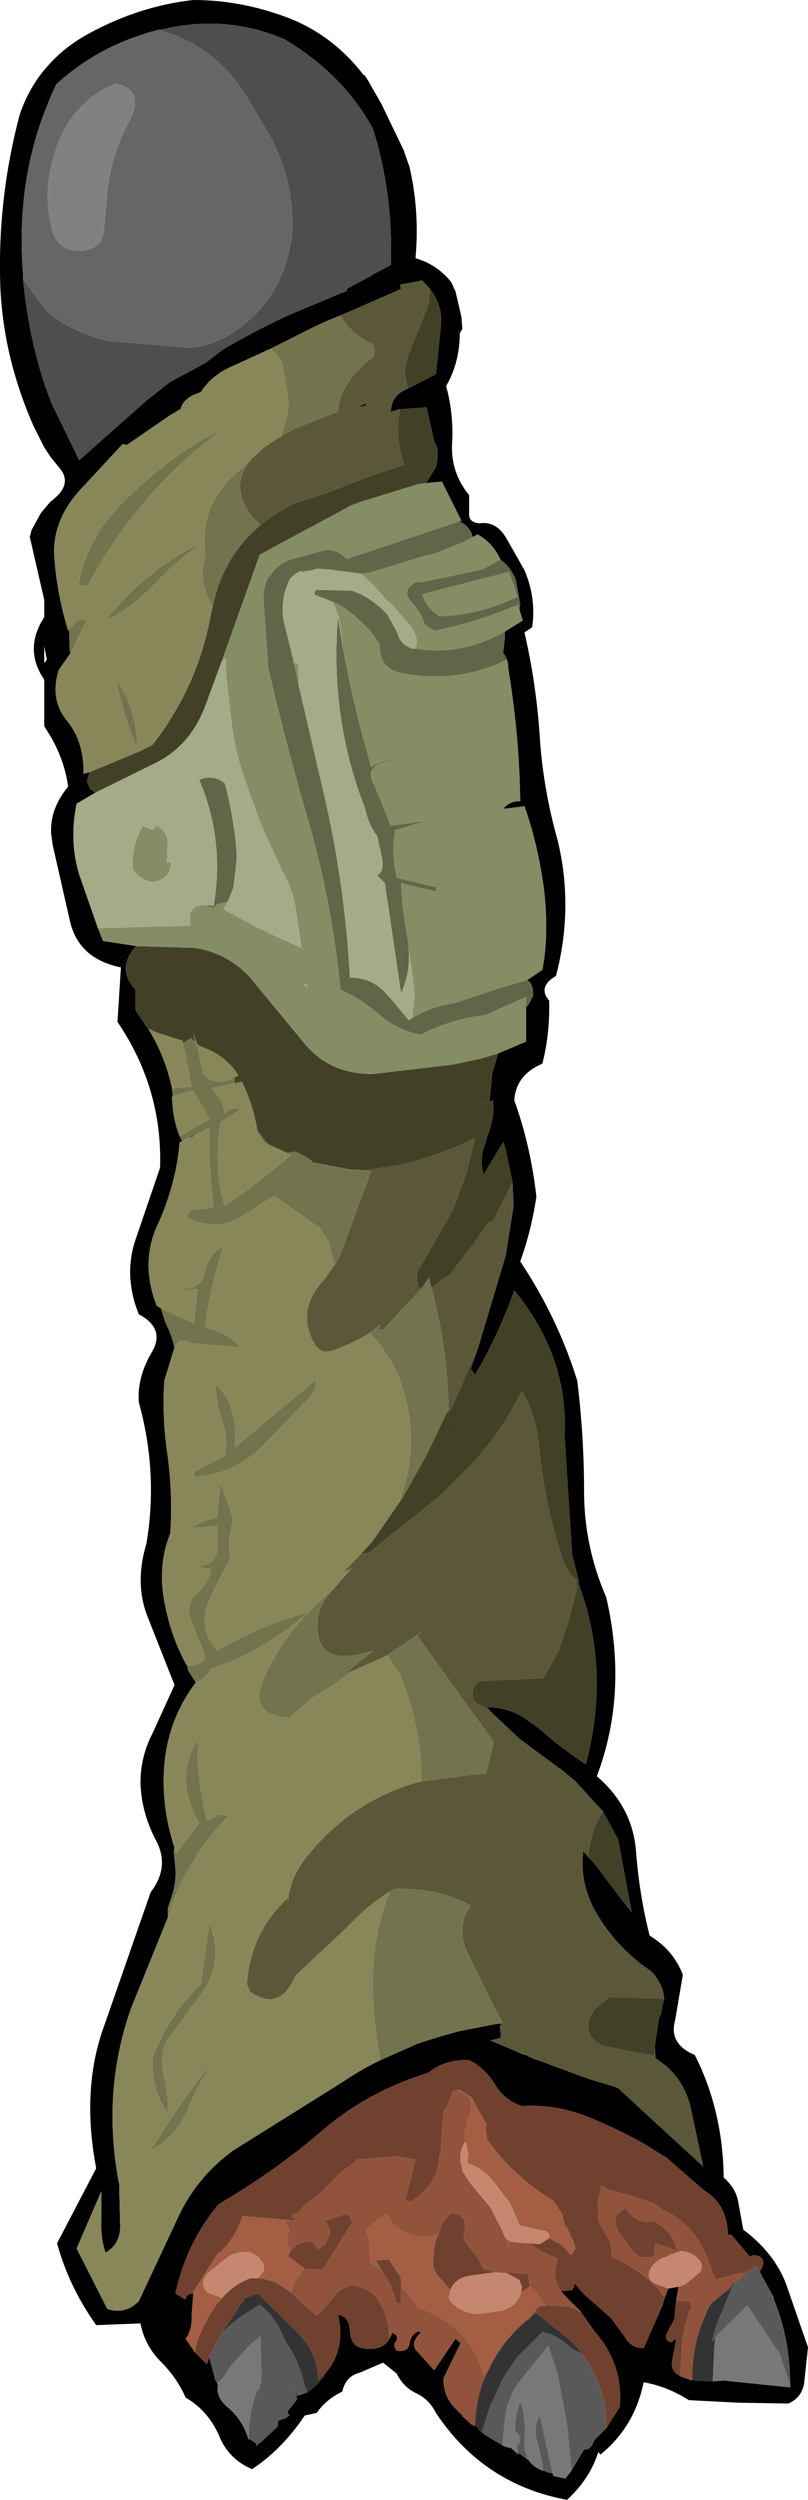 <?xml version="1.0" encoding="UTF-8" standalone="no"?>
<svg xmlns:xlink="http://www.w3.org/1999/xlink" height="146.65px" width="47.45px" xmlns="http://www.w3.org/2000/svg">
  <g transform="matrix(1.0, 0.0, 0.0, 1.0, 11.55, 12.6)">
    <path d="M-8.55 -8.95 Q-7.6 -9.95 -6.3 -10.65 -3.35 -12.25 -0.2 -12.6 2.55 -12.6 5.25 -11.6 7.95 -10.6 9.8 -8.2 L9.85 -8.2 10.05 -7.9 10.85 -6.5 12.15 -3.8 12.5 -2.8 Q13.1 -0.2 12.85 2.55 14.1 2.9 14.95 3.95 L15.2 4.5 15.55 6.0 15.6 6.7 15.45 6.95 Q15.45 8.65 14.65 10.05 15.1 11.7 15.0 13.4 14.9 15.1 16.0 16.45 L16.0 17.5 Q15.95 18.05 16.6 18.1 17.6 17.95 18.2 19.0 L19.25 20.85 Q19.95 22.5 19.7 24.2 L19.25 24.5 Q19.95 27.55 20.15 30.65 20.35 33.7 21.2 36.7 22.15 40.65 21.1 44.65 20.0 45.3 20.7 46.1 20.75 48.05 20.3 49.8 18.75 50.45 18.65 51.95 19.6 54.55 19.95 57.6 19.65 59.6 19.0 61.4 21.2 64.7 22.35 68.4 22.75 71.65 22.75 74.9 22.75 78.1 24.05 81.1 25.35 86.7 23.5 91.6 25.6 93.4 25.8 96.0 26.0 98.6 26.6 100.95 28.0 101.8 28.55 103.25 L28.1 105.9 Q27.7 107.3 29.25 107.95 30.9 111.2 30.95 115.15 31.65 115.75 31.8 116.55 L32.1 118.2 Q33.9 119.55 34.6 121.35 L35.9 125.1 35.7 126.95 Q35.65 128.0 34.75 128.4 L31.8 128.35 28.9 128.2 Q27.65 127.4 26.25 127.15 25.7 129.8 23.7 131.4 L23.6 131.25 23.55 131.35 Q23.05 132.85 21.75 134.05 16.85 133.15 14.05 128.95 13.65 128.15 12.9 127.8 12.15 127.45 11.75 126.65 L10.95 126.0 9.55 126.6 Q8.75 126.8 8.55 127.7 7.6 128.15 7.05 128.95 L6.35 129.1 Q5.0 131.1 3.25 132.25 1.85 131.65 1.3 130.25 0.65 128.8 -0.65 128.05 -1.15 126.9 -2.1 125.95 -3.05 125.0 -3.3 123.7 L-5.9 123.8 Q-7.5 121.55 -8.2 119.0 L-5.9 114.6 Q-6.8 109.9 -5.4 106.15 L-2.7 98.4 Q-1.55 96.9 -2.4 95.35 -3.25 93.7 -3.3 92.0 -3.3 90.45 -2.6 89.1 L-1.3 86.25 -2.9 82.2 Q-3.65 80.25 -2.95 77.95 -2.25 73.8 -3.4 69.65 -3.5 68.2 -2.65 66.75 -1.8 65.35 -3.4 64.5 -4.3 62.25 -3.6 60.15 L-2.15 55.9 Q-2.0 51.25 -4.65 47.35 L-4.45 44.15 Q-6.95 43.65 -7.45 41.4 L-8.45 37.0 -8.55 36.3 -8.55 35.95 Q-8.5 34.7 -7.55 33.55 -7.75 32.05 -8.55 30.65 L-8.95 30.0 -8.95 27.3 -9.0 27.2 Q-10.15 25.45 -8.95 23.6 L-8.95 22.6 -9.8 18.9 -9.7 18.5 -9.15 17.5 -8.65 16.9 -8.55 16.8 Q-7.2 15.8 -8.1 14.8 L-8.55 14.25 -8.95 13.65 -9.6 12.35 Q-11.55 7.9 -11.55 3.3 -11.6 -1.3 -10.4 -5.85 -9.9 -7.35 -8.95 -8.5 L-8.55 -8.95 M-10.2 3.75 Q-9.9 6.95 -8.95 9.9 L-8.55 11.0 -6.9 14.4 -2.95 10.9 -2.45 10.5 -1.55 9.8 -0.15 9.05 0.5 8.7 1.55 7.9 Q3.5 6.75 5.6 5.8 L8.0 4.8 8.85 4.45 8.8 4.35 10.3 3.55 10.35 3.5 11.4 2.95 Q11.55 -1.25 10.35 -5.05 8.6 -8.25 5.15 -10.3 1.75 -11.75 -1.9 -10.9 L-2.25 -10.85 Q-5.75 -9.95 -8.25 -7.65 L-8.55 -7.0 -8.95 -6.0 Q-10.6 -1.65 -10.2 3.45 L-10.2 3.75 M13.7 4.35 L13.25 3.85 11.95 4.1 11.95 4.15 12.0 4.35 9.5 5.45 8.45 5.9 Q7.3 6.35 6.15 6.95 L5.95 7.05 4.35 7.85 1.95 8.95 Q0.85 9.45 0.25 10.4 L-0.15 10.55 Q-0.8 10.85 -0.95 11.4 L-1.55 11.75 -4.1 13.5 -4.35 13.45 -6.95 16.25 Q-8.55 18.1 -8.35 20.2 -8.2 22.25 -7.55 24.4 L-7.5 24.3 -7.45 25.65 -7.4 25.7 -8.1 26.7 Q-8.65 28.45 -7.6 29.7 -6.6 30.95 -6.65 32.8 L-6.3 32.7 -6.45 33.25 -6.25 33.7 -5.95 33.9 -7.05 34.55 Q-7.5 36.7 -6.9 38.7 L-5.8 41.85 -5.5 42.6 -3.55 42.9 Q-4.75 44.2 -3.6 45.45 L-3.6 46.65 -3.2 47.25 -2.9 47.7 -2.85 47.75 Q-1.85 49.35 -1.45 51.25 L-1.45 51.35 -1.4 51.7 -1.45 51.75 Q-1.4 53.1 -1.0 54.05 L-0.85 54.35 -1.0 54.4 Q-1.2 56.8 -2.25 59.15 -3.35 61.4 -2.35 64.0 L-2.1 64.15 -1.85 64.95 Q-1.5 65.65 -1.3 66.45 L-1.4 66.75 -1.9 68.4 Q-2.05 70.55 -1.7 72.85 -1.4 75.15 -1.55 77.35 -2.3 79.2 -1.9 81.35 -1.5 83.5 -0.55 85.15 L-0.5 85.4 -0.05 86.1 Q-1.65 88.2 -1.9 90.9 -2.1 93.4 -1.3 95.8 L-1.35 96.0 -1.25 97.0 Q-1.2 97.85 -1.45 98.6 L-1.7 99.35 -1.7 99.9 -3.85 105.2 Q-5.6 110.15 -4.55 115.55 L-4.5 117.75 Q-4.4 119.0 -5.35 119.55 -5.65 118.7 -5.6 117.6 L-5.6 115.95 -7.05 119.3 -5.25 122.85 Q-4.2 123.2 -3.4 122.4 L-1.15 117.6 Q-0.05 115.15 2.15 113.55 L8.55 109.55 Q9.65 108.8 10.8 108.25 L12.95 107.3 13.55 107.1 14.7 106.75 15.45 106.55 17.5 106.15 17.95 106.1 17.8 106.25 17.85 106.65 17.85 106.85 17.85 106.95 17.25 107.1 18.9 107.8 19.0 107.85 19.1 107.9 19.3 107.95 19.85 108.2 20.3 108.35 23.0 109.35 24.5 109.8 24.75 109.9 29.75 114.5 29.0 111.0 Q28.55 109.15 26.95 108.15 L26.9 107.45 27.15 105.8 27.3 105.45 27.3 105.35 27.45 104.65 Q27.4 103.8 26.7 103.05 24.9 101.85 23.7 100.0 22.45 98.1 22.7 96.0 L23.3 96.65 25.2 99.15 25.55 99.6 24.75 95.3 23.85 93.65 22.2 91.85 21.95 91.65 21.4 91.2 21.35 91.15 21.25 91.1 18.95 89.4 17.15 87.7 17.2 87.7 17.05 87.55 Q18.2 87.55 19.2 88.15 L20.1 88.8 Q21.4 89.95 22.85 90.9 24.25 85.6 22.6 80.8 L22.4 80.2 22.45 80.2 22.05 78.6 21.6 71.6 Q21.85 67.0 18.65 63.1 17.75 65.65 16.35 68.05 L16.1 67.7 16.55 66.4 18.15 61.05 18.6 58.2 18.6 58.0 18.6 57.8 18.55 56.8 18.55 56.75 18.15 54.85 18.1 54.75 18.1 54.65 18.0 54.4 16.85 56.3 Q16.65 55.6 16.8 54.95 L17.05 54.15 17.05 54.1 17.2 53.7 Q17.5 52.8 17.4 51.95 L16.7 52.2 17.2 52.0 17.35 50.4 17.7 49.2 19.35 48.5 19.35 46.45 19.45 46.4 19.75 45.85 Q19.8 45.1 19.4 44.9 L20.3 44.3 Q20.7 42.25 20.4 39.6 20.05 36.95 19.25 34.7 L18.0 34.85 Q18.35 34.4 19.0 34.4 18.95 30.4 18.25 26.35 L18.3 26.6 Q18.35 26.2 18.0 25.7 L18.1 24.8 18.1 24.45 19.15 23.8 18.95 23.15 19.0 22.85 18.75 21.45 Q18.45 20.65 17.85 20.25 17.4 19.25 16.5 18.75 L15.65 19.2 16.2 18.9 16.15 18.7 Q15.9 18.15 15.4 18.0 L15.1 18.1 15.55 17.95 14.4 15.65 13.35 15.75 13.5 15.7 14.05 14.8 Q14.3 13.8 13.95 13.3 L13.5 11.3 11.95 11.4 11.4 11.55 Q11.45 10.55 12.4 10.2 L14.05 9.35 14.35 6.45 Q14.45 5.35 13.7 4.35 M9.4 11.3 L10.0 11.05 9.9 11.2 9.4 11.3 9.25 11.35 9.4 11.3 M9.85 24.05 L9.9 24.05 9.9 24.1 9.85 24.05 M-8.95 25.3 L-8.95 26.3 -8.8 26.1 -8.95 25.3 M-0.2 54.0 L-0.2 54.05 -0.55 54.2 -0.2 54.0 M16.65 56.8 L16.45 57.1 16.4 57.1 16.65 56.8 M15.1 71.45 L15.05 71.4 15.15 71.25 15.1 71.45 M33.05 120.65 L33.1 120.6 33.2 120.45 Q33.45 119.8 32.8 119.7 L32.65 119.7 32.5 119.8 31.4 118.5 31.2 118.5 Q31.15 116.7 29.8 115.9 L27.5 113.9 27.45 113.9 26.25 113.15 Q24.9 112.4 23.5 111.8 21.3 110.8 19.1 110.95 18.05 110.6 17.5 109.65 16.9 108.7 16.0 108.25 14.55 108.2 13.6 109.0 10.0 110.1 7.3 112.45 4.55 114.8 1.3 116.7 -0.6 118.95 -1.25 121.95 L-0.65 122.3 Q-0.6 121.95 -0.25 121.95 L-0.2 121.95 -0.3 123.25 Q-0.25 124.05 -0.65 124.6 L-0.1 125.4 0.6 126.1 0.75 125.65 0.75 125.75 1.05 126.85 1.05 126.95 1.2 127.2 1.25 127.3 Q1.1 128.0 1.8 128.6 2.75 129.4 3.05 130.55 L3.05 130.45 3.5 130.75 3.5 130.35 3.5 130.9 3.7 130.7 3.8 130.65 3.9 130.55 4.75 129.75 4.8 129.4 5.25 129.25 5.3 129.2 5.45 129.1 5.35 128.95 5.35 128.85 5.9 128.15 5.75 127.45 5.9 127.95 6.5 127.75 7.0 127.35 7.45 126.85 7.45 126.75 Q8.8 125.3 8.3 123.2 8.95 123.25 9.0 124.15 9.05 125.0 9.7 125.15 10.85 125.35 11.3 124.65 L11.5 124.25 Q11.9 124.45 11.7 124.75 11.5 125.0 11.75 125.3 12.4 125.4 12.5 124.9 12.55 124.35 13.05 124.15 L13.15 124.25 Q12.45 124.9 13.0 125.4 L13.95 126.45 15.2 124.6 15.5 124.85 14.5 126.9 Q14.45 127.85 15.1 128.6 L15.5 129.0 15.6 129.1 15.6 129.15 16.0 129.5 16.1 129.6 16.35 129.75 16.35 129.65 16.55 129.9 16.65 130.0 16.95 130.25 17.95 130.85 18.15 130.95 18.45 131.0 18.9 131.4 18.85 131.2 18.9 131.3 19.45 131.7 19.25 131.1 Q19.4 132.0 20.35 132.35 L20.3 131.95 20.35 132.3 20.4 132.35 20.65 132.45 20.9 132.5 20.95 132.65 21.65 132.8 22.0 132.35 22.75 131.1 Q23.15 131.15 23.35 130.55 L24.05 129.85 24.85 128.6 Q25.05 126.05 23.35 124.15 L22.65 123.15 22.5 122.95 22.45 122.9 22.4 122.85 22.35 122.8 21.7 122.15 21.4 121.8 22.05 121.75 22.15 121.55 22.2 121.35 22.7 121.95 24.3 123.35 25.15 124.5 Q25.5 125.15 26.25 125.15 L27.35 122.65 27.5 122.15 27.7 121.65 28.3 121.55 28.15 122.4 28.05 123.45 27.6 124.3 Q27.45 124.75 27.9 124.8 L28.0 124.7 28.05 124.65 28.15 124.65 27.95 125.75 Q27.75 126.45 28.4 126.8 L29.1 127.05 29.1 127.0 29.25 127.05 30.3 127.1 30.95 127.05 34.85 127.45 34.85 127.3 Q34.85 124.6 33.9 122.3 L33.85 122.1 33.05 120.65 M24.05 129.85 L24.05 129.9 24.05 129.85 M4.95 125.6 L4.95 125.7 4.9 125.6 4.95 125.6" fill="#000000" fill-rule="evenodd" stroke="none"/>
    <path d="M-2.25 -10.85 L-1.9 -10.9 Q1.75 -11.75 5.15 -10.3 8.6 -8.25 10.35 -5.05 11.55 -1.25 11.4 2.95 L10.35 3.5 10.3 3.55 8.8 4.35 8.85 4.45 8.0 4.8 5.6 5.8 Q3.5 6.75 1.55 7.9 L0.5 8.7 -0.15 9.05 -1.55 9.8 -2.45 10.5 -2.95 10.9 -6.9 14.4 -8.55 11.0 -8.95 9.9 Q-9.9 6.95 -10.2 3.75 L-8.95 5.5 -8.75 5.7 -8.55 5.9 -7.95 6.3 Q-6.65 7.05 -5.2 7.4 L-0.4 7.8 Q0.85 7.7 2.0 7.0 4.75 5.25 5.45 2.05 L5.6 1.25 Q5.8 -2.05 4.15 -4.9 L2.95 -6.9 Q1.1 -9.95 -2.25 -10.85" fill="#4d4f4d" fill-rule="evenodd" stroke="none"/>
    <path d="M-10.2 3.75 L-10.2 3.45 Q-10.6 -1.65 -8.95 -6.0 L-8.55 -7.0 -8.25 -7.65 Q-5.75 -9.95 -2.25 -10.85 1.1 -9.95 2.95 -6.9 L4.15 -4.9 Q5.8 -2.05 5.6 1.25 L5.45 2.05 Q4.75 5.25 2.0 7.0 0.85 7.7 -0.4 7.8 L-5.2 7.4 Q-6.65 7.05 -7.95 6.3 L-8.55 5.9 -8.75 5.7 -8.95 5.5 -10.2 3.75 M-4.75 -7.7 Q-7.4 -6.6 -8.3 -3.75 L-8.55 -2.85 Q-8.95 -1.15 -8.55 0.65 -8.2 2.4 -6.4 2.05 -5.55 1.85 -5.45 0.95 L-5.25 -1.25 Q-5.05 -3.5 -3.95 -5.5 -3.0 -7.3 -4.75 -7.7" fill="#666666" fill-rule="evenodd" stroke="none"/>
    <path d="M-4.75 -7.7 Q-3.0 -7.3 -3.95 -5.5 -5.05 -3.5 -5.25 -1.25 L-5.45 0.95 Q-5.55 1.85 -6.4 2.05 -8.2 2.4 -8.55 0.65 -8.95 -1.15 -8.55 -2.85 L-8.3 -3.75 Q-7.4 -6.6 -4.75 -7.7" fill="#818181" fill-rule="evenodd" stroke="none"/>
    <path d="M8.45 5.9 L9.5 5.45 12.0 4.35 11.95 4.15 11.95 4.1 13.25 3.85 13.7 4.35 13.6 5.3 12.4 8.3 12.2 9.2 12.4 10.2 Q11.45 10.55 11.4 11.55 L11.95 11.4 Q11.6 13.05 12.2 14.65 L9.85 15.45 7.7 16.3 5.7 16.95 Q4.6 17.5 3.75 18.2 L3.25 17.7 Q1.85 15.85 3.25 14.3 L3.95 13.65 4.95 13.0 5.75 12.55 8.3 11.55 Q8.35 10.75 8.8 10.0 9.4 9.05 10.35 8.35 L10.45 8.15 10.45 7.95 10.35 7.6 Q9.0 6.95 8.45 5.9 M18.55 56.8 L18.6 57.8 18.6 58.0 18.6 58.2 18.15 61.05 16.55 66.4 14.95 70.05 14.75 70.25 14.8 70.1 Q14.75 67.45 14.25 64.9 L13.8 62.95 14.35 62.5 14.85 62.2 16.35 60.25 16.95 59.35 17.2 59.1 17.3 59.05 17.4 59.0 18.55 56.8 M17.15 87.7 L18.95 89.4 21.25 91.1 21.35 91.15 21.4 91.2 21.95 91.65 22.2 91.85 23.85 93.65 Q23.1 94.9 23.0 96.3 L23.3 96.65 22.7 96.0 Q22.45 98.1 23.7 100.0 24.9 101.85 26.7 103.05 27.4 103.8 27.45 104.65 L24.25 104.55 23.4 105.25 Q22.4 106.6 23.8 107.4 L25.75 107.8 26.9 108.0 26.9 107.45 26.95 108.15 Q28.55 109.15 29.0 111.0 L29.75 114.5 24.75 109.9 24.5 109.8 23.0 109.35 20.3 108.35 19.85 108.2 19.3 107.95 19.1 107.9 19.0 107.85 18.9 107.8 17.25 107.1 17.85 106.95 17.85 106.85 17.85 106.65 17.8 106.25 17.95 106.1 18.0 106.1 17.85 105.85 17.75 105.65 17.7 105.55 17.65 105.5 17.5 105.2 15.9 101.95 Q15.4 100.9 15.75 99.8 L16.1 99.2 Q14.25 98.15 11.6 98.2 L11.35 98.35 Q10.0 99.2 8.9 100.4 L5.8 103.3 Q4.9 105.45 3.15 104.25 L2.95 103.8 Q3.15 100.75 5.4 98.7 5.3 99.15 5.35 99.7 5.2 97.8 6.6 96.15 9.3 92.9 13.2 91.9 L16.3 91.5 17.0 91.45 17.15 90.85 17.45 89.6 12.95 83.35 13.25 83.1 11.2 84.5 9.2 85.4 8.75 85.55 10.35 84.25 9.55 84.45 Q6.95 85.0 7.1 82.55 7.15 81.65 7.75 80.95 L8.1 80.55 9.1 79.4 8.6 79.65 9.65 78.55 9.7 78.55 10.1 78.5 14.3 75.15 16.1 73.35 Q17.9 71.4 19.1 69.0 19.7 70.05 19.95 71.2 L20.1 72.15 Q20.4 75.55 21.45 78.75 21.75 79.65 22.3 80.1 L22.3 80.7 21.85 82.45 21.25 84.25 20.35 85.85 17.95 85.95 16.8 86.0 Q16.25 86.1 16.2 86.7 16.15 87.1 16.5 87.35 L17.15 87.7 M9.4 11.3 L9.9 11.2 10.0 11.05 9.4 11.3 9.25 11.35 9.4 11.3 M3.55 53.65 L4.2 54.5 4.25 54.55 4.0 54.4 3.55 53.75 3.55 53.65 M9.0 56.0 L9.85 56.05 11.9 55.75 Q14.0 55.25 15.95 54.35 L16.35 54.15 16.0 55.55 15.9 56.05 15.15 58.1 14.95 58.55 13.25 61.5 Q12.65 62.4 13.15 63.05 L10.95 65.4 10.65 65.4 10.8 65.1 10.15 65.6 Q9.2 66.2 8.05 66.6 7.3 66.9 6.9 66.2 5.8 64.2 7.55 62.4 L8.35 61.2 8.55 60.7 10.25 56.1 9.0 56.0" fill="#5a5838" fill-rule="evenodd" stroke="none"/>
    <path d="M13.7 4.35 Q14.45 5.35 14.35 6.45 L14.05 9.35 12.4 10.2 12.2 9.2 12.4 8.3 13.6 5.3 13.7 4.35 M11.95 11.4 L13.5 11.3 13.95 13.3 Q14.3 13.8 14.05 14.8 L13.5 15.7 13.35 15.75 13.0 15.8 9.6 16.85 9.45 16.9 8.95 17.1 8.8 17.2 4.6 19.45 3.7 19.95 1.45 26.25 0.6 28.55 Q-0.3 31.2 -2.6 32.25 L-5.95 33.9 -6.25 33.7 -6.45 33.25 -6.3 32.7 -3.4 31.5 -2.6 31.1 Q0.1 27.65 0.85 23.35 L0.95 22.95 Q1.55 20.05 3.75 18.2 4.6 17.5 5.7 16.95 L7.7 16.3 9.85 15.45 12.2 14.65 Q11.6 13.05 11.95 11.4 M17.7 49.2 L17.35 50.4 17.2 52.0 16.7 52.2 17.4 51.95 Q17.5 52.8 17.2 53.7 L17.05 54.1 17.05 54.15 16.8 54.95 Q16.65 55.6 16.85 56.3 L18.0 54.4 18.1 54.65 18.1 54.75 18.15 54.85 18.55 56.75 18.55 56.8 17.4 59.0 17.3 59.05 17.2 59.1 16.95 59.35 16.35 60.25 14.85 62.2 14.35 62.5 13.8 62.95 13.7 62.65 13.65 62.35 13.15 63.05 Q12.65 62.4 13.25 61.5 L14.95 58.55 15.15 58.1 15.9 56.05 16.0 55.55 16.35 54.15 15.95 54.35 Q14.0 55.25 11.9 55.75 L9.85 56.05 9.0 56.0 6.85 55.6 Q6.35 55.15 5.7 54.95 L5.35 55.05 4.25 54.55 4.2 54.5 3.55 53.65 Q3.3 52.15 2.65 50.85 L2.25 50.95 2.2 50.6 2.45 50.5 Q1.75 49.35 0.4 48.85 L0.15 48.75 0.0 48.6 -0.2 48.0 -0.05 48.65 -0.05 48.55 -0.35 48.3 -0.8 48.6 -0.85 48.4 -0.85 48.45 -2.4 47.95 -2.85 47.75 -2.9 47.7 -3.2 47.25 -3.6 46.65 -3.6 45.45 Q-4.75 44.2 -3.55 42.9 L-0.3 43.0 -0.15 43.0 Q2.15 43.35 3.55 45.25 L6.45 48.75 Q7.85 50.35 10.15 50.4 L10.25 50.4 10.4 50.4 15.05 49.85 16.7 49.5 17.7 49.2 M16.55 66.4 L16.1 67.7 16.35 68.05 Q17.75 65.65 18.65 63.1 21.85 67.0 21.6 71.6 L22.05 78.6 22.45 80.2 22.4 80.2 22.6 80.8 Q24.25 85.6 22.85 90.9 21.4 89.95 20.1 88.8 L19.2 88.15 Q18.2 87.55 17.05 87.55 L17.2 87.7 17.15 87.7 16.5 87.35 Q16.15 87.1 16.2 86.7 16.25 86.1 16.8 86.0 L17.95 85.95 20.35 85.85 21.25 84.25 21.85 82.45 22.3 80.7 22.3 80.1 Q21.75 79.65 21.45 78.75 20.4 75.55 20.1 72.15 L19.95 71.2 Q19.7 70.05 19.1 69.0 17.9 71.4 16.1 73.35 L14.3 75.15 10.1 78.5 9.7 78.55 9.65 78.55 10.3 77.85 12.1 75.25 13.45 72.85 13.55 72.65 14.7 70.25 14.75 70.25 14.95 70.05 16.55 66.4 M23.85 93.65 L24.75 95.3 25.55 99.6 25.2 99.15 23.3 96.65 23.0 96.3 Q23.1 94.9 23.85 93.65 M27.45 104.65 L27.3 105.35 27.3 105.45 27.15 105.8 26.9 107.45 26.9 108.0 25.75 107.8 23.8 107.4 Q22.4 106.6 23.4 105.25 L24.25 104.55 27.45 104.65 M16.65 56.8 L16.4 57.1 16.45 57.1 16.65 56.8 M15.1 71.45 L15.15 71.25 15.05 71.4 15.1 71.45" fill="#424128" fill-rule="evenodd" stroke="none"/>
    <path d="M13.35 15.75 L14.4 15.65 15.55 17.95 15.1 18.1 8.8 20.2 Q8.1 19.45 7.25 19.75 L5.6 20.2 Q5.0 20.4 4.65 20.75 L4.2 21.3 Q3.85 21.95 3.95 22.85 L4.2 26.5 4.2 26.55 Q5.3 31.3 6.65 35.85 L6.9 36.8 Q8.0 40.9 8.45 45.45 L9.05 45.75 Q9.9 46.2 10.75 46.95 11.85 47.85 13.15 48.1 15.0 47.15 16.95 46.95 L19.3 45.9 19.35 46.0 19.35 46.45 19.35 48.5 17.7 49.2 16.7 49.5 15.05 49.85 10.4 50.4 10.25 50.4 10.2 50.3 10.15 50.4 Q7.85 50.35 6.45 48.75 L3.55 45.25 Q2.15 43.35 -0.15 43.0 L-0.3 43.0 -3.55 42.9 -5.5 42.6 -5.8 41.85 -0.5 41.7 -0.35 41.65 Q-0.6 40.5 0.45 40.5 L1.0 40.65 1.15 40.5 1.15 40.45 1.65 40.35 1.85 40.25 1.55 40.75 1.6 40.75 Q3.8 42.0 6.15 43.0 L6.15 42.95 5.8 40.6 Q5.6 39.5 5.05 38.55 L3.75 35.7 2.8 33.05 Q2.3 31.6 2.1 30.15 L1.75 27.2 1.7 26.0 1.45 26.25 3.7 19.95 4.6 19.45 8.8 17.2 8.95 17.1 9.45 16.9 9.6 16.85 13.0 15.8 13.35 15.75 M15.65 19.2 L16.5 18.75 Q17.4 19.25 17.85 20.25 L17.8 20.25 16.8 20.8 13.25 21.55 12.9 21.55 Q12.0 22.0 12.6 22.7 13.2 23.35 13.4 24.05 L13.95 24.4 Q16.45 23.9 18.8 22.9 L18.9 22.9 18.95 23.15 19.15 23.8 18.1 24.45 Q15.55 25.9 12.85 25.45 13.05 24.95 12.7 24.35 L12.55 24.1 11.45 22.85 11.15 22.6 10.3 21.65 9.65 21.05 10.15 21.0 13.4 20.0 13.6 19.95 13.7 19.95 13.8 19.9 13.9 19.9 15.65 19.2 M18.25 26.35 Q18.95 30.4 19.0 34.4 18.35 34.4 18.0 34.85 L19.25 34.7 Q20.05 36.95 20.4 39.6 20.7 42.25 20.3 44.3 L19.4 44.9 18.0 45.3 15.15 46.25 Q13.7 46.45 12.55 47.2 L12.65 47.1 12.8 45.8 12.65 44.35 12.45 43.15 12.4 42.55 Q12.05 40.75 12.0 39.2 L14.05 39.7 14.05 39.45 11.75 38.9 Q11.4 37.4 11.65 36.1 L13.45 35.55 11.4 35.85 10.45 33.5 Q9.65 32.2 11.65 32.0 10.95 31.95 10.25 32.4 9.25 29.0 8.6 25.5 L8.55 25.0 8.4 23.95 8.35 23.6 8.0 22.7 7.6 22.55 8.1 22.75 8.35 22.85 8.6 23.0 9.25 23.5 9.85 24.05 9.9 24.1 10.0 24.2 10.3 24.55 10.75 25.2 Q10.7 26.65 12.1 26.9 15.35 27.5 18.2 26.1 L18.25 26.35 M7.6 20.8 L7.1 20.75 6.2 21.0 6.25 21.05 6.1 20.9 7.6 20.8 M5.65 26.0 L5.7 26.3 5.95 26.3 6.0 27.65 5.65 26.0 M18.85 22.4 Q16.6 23.5 14.25 23.55 13.5 23.1 13.25 22.25 L18.35 20.95 18.85 22.4 M-1.7 36.85 L-1.75 38.0 -1.5 38.0 Q-1.55 39.0 -2.6 39.15 -3.35 39.0 -3.75 38.4 -3.85 37.0 -3.15 35.85 L-2.6 36.1 -2.35 35.85 Q-1.7 36.2 -1.7 36.85 M2.15 39.5 L2.25 38.85 2.35 37.75 2.15 39.5 M6.2 45.1 L6.45 45.3 6.5 45.3 Q6.5 45.1 6.2 45.1" fill="#858d65" fill-rule="evenodd" stroke="none"/>
    <path d="M17.95 106.1 L17.5 106.15 15.45 106.55 14.7 106.75 13.55 107.1 12.95 107.3 10.8 108.25 Q10.3 105.8 10.35 103.35 10.4 101.15 11.05 99.15 L11.35 98.35 11.6 98.2 Q14.25 98.15 16.1 99.2 L15.75 99.8 Q15.4 100.9 15.9 101.95 L17.5 105.2 17.65 105.5 17.7 105.55 17.75 105.65 17.85 105.85 18.0 106.1 17.95 106.1 M-1.7 99.9 L-1.7 99.35 -1.45 98.6 Q-1.2 97.85 -1.25 97.0 L-1.35 96.0 -1.3 95.8 -1.25 96.0 -1.2 96.1 0.15 94.35 Q-1.35 91.85 0.05 89.45 0.0 91.75 0.6 94.15 0.85 94.2 1.2 93.85 L1.9 93.9 Q0.7 95.1 -0.15 96.5 -1.0 97.8 -1.5 99.25 L-1.6 99.6 -1.7 99.95 -1.7 99.9 M-0.05 86.1 L-0.5 85.4 -0.55 85.15 Q0.8 85.0 0.4 84.25 L0.35 84.15 -0.3 82.55 Q-0.7 81.55 0.0 80.9 0.7 80.25 0.85 79.45 L0.15 79.35 0.4 79.2 Q1.15 79.1 1.2 78.3 L1.2 76.9 0.3 77.0 -0.4 77.05 Q0.45 76.55 1.2 76.45 L1.4 74.35 2.15 76.55 2.0 77.15 Q1.8 77.95 2.0 78.85 1.25 80.05 0.65 81.5 0.1 82.85 1.15 84.2 L1.2 84.25 Q3.8 82.7 6.6 81.95 4.2 84.05 1.3 85.15 L0.85 85.3 Q0.6 85.8 -0.05 86.1 M-1.3 66.45 Q-1.5 65.65 -1.85 64.95 L-2.1 64.15 -1.75 64.3 -0.6 64.85 -0.15 65.05 0.05 63.0 -0.75 63.1 -0.75 63.0 Q0.3 63.0 0.5 61.95 L0.6 61.65 Q0.85 60.85 1.55 60.55 L1.3 61.45 Q0.7 63.4 0.5 65.3 1.85 65.55 2.55 66.45 L-0.3 66.2 Q-1.05 65.8 -1.3 66.45 M-0.85 54.35 L-1.0 54.05 0.75 53.05 -0.2 51.35 -1.4 51.7 -1.45 51.35 -1.45 51.25 -0.3 51.15 -0.7 49.05 -0.8 48.65 -0.8 48.6 -0.35 48.3 -0.05 48.55 -0.05 48.65 0.0 48.7 0.05 48.9 0.4 50.45 Q1.1 51.1 2.05 50.7 L2.2 50.6 2.25 50.95 0.85 51.25 Q1.55 51.9 1.65 52.75 2.05 52.25 2.55 52.5 L1.4 53.25 Q1.05 55.5 1.45 57.45 L1.55 57.8 1.65 58.15 Q3.55 56.85 5.25 55.4 L5.55 55.15 5.35 55.05 5.7 54.95 Q6.35 55.15 6.85 55.6 L9.0 56.0 10.25 56.1 8.55 60.7 8.35 61.2 8.1 61.65 7.75 60.25 7.25 59.45 4.55 57.55 2.5 58.85 Q1.1 59.6 -0.55 58.85 L-0.55 58.8 -0.5 58.65 Q-0.35 58.25 0.1 58.35 L1.0 58.25 0.95 57.85 Q0.7 55.55 0.75 53.55 L-0.2 54.05 -0.2 54.0 -0.85 54.35 M-7.4 25.7 L-7.45 25.65 -7.5 24.3 -7.1 23.9 Q-6.95 23.75 -6.7 23.75 L-6.55 23.75 -6.45 23.75 -7.4 25.7 M4.35 7.85 L5.95 7.05 6.15 6.95 Q7.3 6.35 8.45 5.9 9.0 6.95 10.35 7.6 L10.45 7.95 10.45 8.15 10.35 8.35 Q9.4 9.05 8.8 10.0 8.35 10.75 8.3 11.55 L5.75 12.55 4.95 13.0 Q5.35 11.95 5.4 10.9 L5.05 8.8 4.95 8.5 4.35 7.85 M3.25 14.3 Q1.85 15.85 3.25 17.7 L3.75 18.2 Q1.55 20.05 0.95 22.95 0.4 22.15 0.35 21.15 0.35 20.6 0.5 20.1 L0.45 19.15 Q-1.1 20.2 -2.45 21.65 -3.85 23.1 -5.35 23.8 -3.0 20.8 0.45 19.15 0.4 17.15 1.95 15.5 L3.25 14.3 M-6.95 21.75 Q-6.45 19.0 -4.45 17.0 -2.45 14.95 0.05 13.35 L1.55 12.55 Q-3.45 16.25 -6.4 21.75 L-6.95 21.75 M0.0 48.6 L0.15 48.75 0.0 48.7 0.0 48.6 M13.15 63.05 L13.65 62.35 13.7 62.65 13.8 62.95 14.25 64.9 Q14.75 67.45 14.8 70.1 L14.75 70.25 14.7 70.25 13.55 72.65 13.45 72.85 12.1 75.25 11.9 75.5 11.95 75.35 Q13.0 72.5 12.3 69.55 11.75 67.2 10.15 65.6 L10.8 65.1 10.65 65.4 10.95 65.4 13.15 63.05 M-3.5 31.25 Q-4.3 29.4 -4.75 27.2 -3.5 29.0 -3.5 31.25 M8.1 80.55 L7.75 80.95 Q7.15 81.65 7.1 82.55 6.95 85.0 9.55 84.45 L10.35 84.25 8.75 85.55 9.2 85.4 7.65 86.5 Q6.65 87.0 5.9 87.8 L5.45 88.15 Q3.0 88.05 3.95 85.85 4.9 83.7 6.6 81.95 L7.3 81.25 8.1 80.55 M11.2 84.5 L13.25 83.1 12.95 83.35 17.45 89.6 17.15 90.85 17.0 91.45 16.3 91.5 13.2 91.9 13.2 91.25 Q13.05 88.3 11.9 85.55 L11.2 84.5 M6.85 69.15 L3.75 72.35 Q2.1 73.9 -0.15 74.05 L-0.15 73.75 1.65 72.8 Q1.85 71.75 1.5 70.75 1.15 69.7 1.1 68.65 2.05 69.35 2.25 71.1 L2.25 72.3 7.05 68.3 6.85 69.15 M-2.7 113.55 Q-1.05 110.85 1.0 108.25 0.1 109.65 -0.55 111.2 -1.25 112.8 -2.7 113.55 M-1.9 109.3 Q-1.65 110.35 -1.7 111.35 -2.65 110.1 -2.6 108.15 -1.7 105.65 0.25 103.8 L0.75 100.2 Q1.55 102.3 0.5 104.05 L-1.85 107.25 Q-2.15 108.2 -1.9 109.3" fill="#73734d" fill-rule="evenodd" stroke="none"/>
    <path d="M10.8 108.25 Q9.65 108.8 8.55 109.55 L2.15 113.55 Q-0.05 115.15 -1.15 117.6 L-3.4 122.4 Q-4.2 123.2 -5.25 122.85 L-7.05 119.3 -5.6 115.95 -5.6 117.6 Q-5.65 118.7 -5.35 119.55 -4.4 119.0 -4.5 117.75 L-4.55 115.55 Q-5.6 110.15 -3.85 105.2 L-1.7 99.9 -1.7 99.95 -1.6 99.6 -1.5 99.25 Q-1.0 97.8 -0.15 96.5 0.7 95.1 1.9 93.9 L1.2 93.85 Q0.85 94.2 0.6 94.15 0.0 91.75 0.05 89.45 -1.35 91.85 0.15 94.35 L-1.2 96.1 -1.25 96.0 -1.3 95.8 Q-2.1 93.4 -1.9 90.9 -1.65 88.2 -0.05 86.1 0.6 85.8 0.85 85.3 L1.3 85.15 Q4.2 84.05 6.6 81.95 3.8 82.7 1.2 84.25 L1.15 84.2 Q0.1 82.85 0.65 81.5 1.25 80.05 2.0 78.85 1.8 77.95 2.0 77.15 L2.15 76.55 1.4 74.35 1.2 76.45 Q0.45 76.55 -0.4 77.05 L0.3 77.0 1.2 76.9 1.2 78.3 Q1.15 79.1 0.4 79.2 L0.15 79.35 0.85 79.45 Q0.7 80.25 0.0 80.9 -0.7 81.55 -0.3 82.55 L0.35 84.15 0.4 84.25 Q0.8 85.0 -0.55 85.15 -1.5 83.5 -1.9 81.35 -2.3 79.2 -1.55 77.35 -1.4 75.15 -1.7 72.85 -2.05 70.55 -1.9 68.4 L-1.4 66.75 -1.3 66.45 Q-1.05 65.8 -0.3 66.2 L2.55 66.45 Q1.85 65.55 0.5 65.3 0.7 63.4 1.3 61.45 L1.55 60.55 Q0.85 60.85 0.6 61.65 L0.5 61.95 Q0.3 63.0 -0.75 63.0 L-0.75 63.1 0.05 63.0 -0.15 65.05 -0.6 64.85 -1.75 64.3 -2.1 64.15 -2.35 64.0 Q-3.35 61.4 -2.25 59.15 -1.2 56.8 -1.0 54.4 L-0.85 54.35 -0.55 54.2 -0.2 54.05 0.75 53.55 Q0.7 55.55 0.95 57.85 L1.0 58.25 0.1 58.35 Q-0.35 58.25 -0.5 58.65 L-0.55 58.8 -0.55 58.85 Q1.1 59.6 2.5 58.85 L4.55 57.55 7.25 59.45 7.75 60.25 8.1 61.65 8.35 61.2 7.55 62.4 Q5.8 64.2 6.9 66.2 7.3 66.9 8.05 66.6 9.2 66.2 10.15 65.6 11.75 67.2 12.3 69.55 13.0 72.5 11.95 75.35 L11.9 75.5 12.1 75.25 10.3 77.85 9.65 78.55 8.6 79.65 9.1 79.4 8.1 80.55 7.3 81.25 6.6 81.95 Q4.9 83.7 3.95 85.85 3.0 88.05 5.45 88.15 L5.9 87.8 Q6.65 87.0 7.65 86.5 L9.2 85.4 11.2 84.5 11.9 85.55 Q13.05 88.3 13.2 91.25 L13.2 91.9 Q9.3 92.9 6.6 96.15 5.2 97.8 5.35 99.7 5.3 99.15 5.4 98.7 3.15 100.75 2.95 103.8 L3.15 104.25 Q4.9 105.45 5.8 103.3 L8.9 100.4 Q10.0 99.2 11.35 98.35 L11.05 99.15 Q10.4 101.15 10.35 103.35 10.3 105.8 10.8 108.25 M-1.0 54.05 Q-1.4 53.1 -1.45 51.75 L-1.4 51.7 -0.2 51.35 0.75 53.05 -1.0 54.05 M-1.45 51.25 Q-1.85 49.35 -2.85 47.75 L-2.4 47.95 -0.85 48.45 -0.85 48.4 -0.8 48.6 -0.8 48.65 -0.7 49.05 -0.3 51.15 -1.45 51.25 M-6.3 32.7 L-6.65 32.8 Q-6.6 30.95 -7.6 29.7 -8.65 28.45 -8.1 26.7 L-7.4 25.7 -6.45 23.75 -6.55 23.75 -6.7 23.75 Q-6.95 23.75 -7.1 23.9 L-7.5 24.3 -7.55 24.4 Q-8.2 22.25 -8.35 20.2 -8.55 18.1 -6.95 16.25 L-4.35 13.45 -4.1 13.5 -1.55 11.75 -0.95 11.4 Q-0.8 10.85 -0.15 10.55 L0.25 10.4 Q0.85 9.45 1.95 8.95 L4.35 7.85 4.95 8.5 5.05 8.8 5.4 10.9 Q5.35 11.95 4.95 13.0 L3.95 13.65 3.25 14.3 1.95 15.5 Q0.4 17.15 0.45 19.15 -3.0 20.8 -5.35 23.8 -3.85 23.1 -2.45 21.65 -1.1 20.2 0.45 19.15 L0.5 20.1 Q0.35 20.6 0.35 21.15 0.4 22.15 0.95 22.95 L0.85 23.35 Q0.1 27.65 -2.6 31.1 L-3.4 31.5 -3.5 31.25 -3.4 31.5 -6.3 32.7 M-6.95 21.75 L-6.4 21.75 Q-3.45 16.25 1.55 12.55 L0.05 13.35 Q-2.45 14.95 -4.45 17.0 -6.45 19.0 -6.95 21.75 M0.15 48.75 L0.4 48.85 Q1.75 49.35 2.45 50.5 L2.2 50.6 2.05 50.7 Q1.1 51.1 0.4 50.45 L0.05 48.9 0.0 48.7 0.15 48.75 M2.25 50.95 L2.65 50.85 Q3.3 52.15 3.55 53.65 L3.55 53.75 4.0 54.4 4.25 54.55 5.35 55.05 5.55 55.15 5.25 55.4 Q3.55 56.85 1.65 58.15 L1.55 57.8 1.45 57.45 Q1.05 55.5 1.4 53.25 L2.55 52.5 Q2.05 52.25 1.65 52.75 1.55 51.9 0.85 51.25 L2.25 50.95 M-3.5 31.25 Q-3.5 29.0 -4.75 27.2 -4.3 29.4 -3.5 31.25 M6.85 69.15 L7.05 68.3 2.25 72.3 2.25 71.1 Q2.05 69.35 1.1 68.65 1.15 69.7 1.5 70.75 1.85 71.75 1.65 72.8 L-0.15 73.75 -0.15 74.05 Q2.1 73.9 3.75 72.35 L6.85 69.15 M-1.9 109.3 Q-2.15 108.2 -1.85 107.25 L0.5 104.05 Q1.55 102.3 0.75 100.2 L0.25 103.8 Q-1.7 105.65 -2.6 108.15 -2.65 110.1 -1.7 111.35 -1.65 110.35 -1.9 109.3 M-2.7 113.55 Q-1.25 112.8 -0.55 111.2 0.1 109.65 1.0 108.25 -1.05 110.85 -2.7 113.55" fill="#87875a" fill-rule="evenodd" stroke="none"/>
    <path d="M15.1 18.1 L15.4 18.0 Q15.9 18.15 16.15 18.7 L16.2 18.9 15.65 19.2 13.9 19.9 13.8 19.9 13.7 19.95 13.6 19.95 13.4 20.0 10.15 21.0 9.65 21.05 7.7 20.8 7.6 20.8 6.1 20.9 Q5.75 21.05 5.5 21.35 L5.45 21.4 5.25 21.9 Q4.95 22.8 5.1 23.8 L5.65 26.0 6.0 27.65 7.5 34.1 Q8.7 39.3 9.0 44.75 10.2 44.75 11.0 45.55 L11.5 46.1 12.45 47.25 12.55 47.2 Q13.7 46.45 15.15 46.25 L18.0 45.3 19.4 44.9 Q19.8 45.1 19.75 45.85 L19.45 46.4 19.35 46.45 19.35 46.0 19.35 45.9 19.3 45.9 16.95 46.95 Q15.0 47.15 13.15 48.1 11.85 47.85 10.75 46.95 9.9 46.2 9.05 45.75 L8.45 45.45 Q8.0 40.9 6.9 36.8 L6.65 35.85 Q5.3 31.3 4.2 26.55 L4.2 26.5 3.95 22.85 Q3.85 21.95 4.2 21.3 L4.65 20.75 Q5.0 20.4 5.6 20.2 L7.25 19.75 Q8.1 19.45 8.8 20.2 L15.1 18.1 M17.85 20.25 Q18.45 20.65 18.75 21.45 L19.0 22.85 18.95 23.15 18.9 22.9 18.8 22.9 Q16.45 23.9 13.95 24.4 L13.4 24.05 Q13.2 23.35 12.6 22.7 12.0 22.0 12.9 21.55 L13.25 21.55 16.8 20.8 17.8 20.25 17.85 20.25 M18.1 24.45 L18.1 24.8 18.0 25.7 Q18.35 26.2 18.3 26.6 L18.25 26.35 18.2 26.1 Q15.35 27.5 12.1 26.9 10.7 26.65 10.75 25.2 L10.3 24.55 10.0 24.2 9.9 24.1 9.9 24.05 9.85 24.05 9.25 23.5 8.6 23.0 8.35 22.85 8.1 22.75 7.6 22.55 6.95 22.3 Q6.85 22.15 7.05 22.0 L9.1 22.05 9.75 22.3 9.7 22.3 Q10.5 22.7 11.2 23.45 L11.8 24.55 Q11.95 25.2 12.65 25.45 L12.85 25.45 Q15.55 25.9 18.1 24.45 M1.85 40.25 L1.65 40.35 1.15 40.45 1.15 40.5 1.0 40.65 0.45 40.5 0.8 40.5 1.0 40.55 Q1.65 36.65 0.15 33.15 0.95 32.8 1.65 33.35 2.2 35.4 2.35 37.5 L2.35 37.55 2.35 37.65 2.35 37.75 2.25 38.85 2.15 39.5 2.1 39.6 1.85 40.25 M12.45 43.15 Q12.55 44.5 12.0 45.65 L11.05 39.2 10.6 38.75 Q11.0 38.55 10.9 37.8 L10.6 36.45 Q10.1 35.8 9.9 34.85 7.8 29.5 8.3 23.6 L8.6 25.5 Q9.25 29.0 10.25 32.4 10.95 31.95 11.65 32.0 9.65 32.2 10.45 33.5 L11.4 35.85 13.45 35.55 11.65 36.1 Q11.4 37.4 11.75 38.9 L14.05 39.45 14.05 39.7 12.0 39.2 Q12.05 40.75 12.4 42.55 L12.45 43.15 M18.85 22.4 L18.35 20.95 13.25 22.25 Q13.5 23.1 14.25 23.55 16.6 23.5 18.85 22.4" fill="#606648" fill-rule="evenodd" stroke="none"/>
    <path d="M-5.8 41.85 L-6.9 38.7 Q-7.5 36.7 -7.05 34.55 L-5.95 33.9 -2.6 32.25 Q-0.3 31.2 0.6 28.55 L1.45 26.25 1.7 26.0 1.75 27.2 2.1 30.15 Q2.3 31.6 2.8 33.05 L3.75 35.7 5.05 38.55 Q5.6 39.5 5.8 40.6 L6.15 42.95 6.15 43.0 Q3.8 42.0 1.6 40.75 L1.55 40.75 1.85 40.25 2.1 39.6 2.15 39.5 2.35 37.75 2.35 37.65 2.35 37.55 2.35 37.5 Q2.2 35.4 1.65 33.35 0.95 32.8 0.15 33.15 1.65 36.65 1.0 40.55 L0.8 40.5 0.45 40.5 Q-0.6 40.5 -0.35 41.65 L-0.5 41.7 -5.8 41.85 M7.6 20.8 L7.7 20.8 9.65 21.05 10.3 21.65 11.15 22.6 11.45 22.85 12.55 24.1 12.7 24.35 Q13.05 24.95 12.85 25.45 L12.65 25.45 Q11.95 25.2 11.8 24.55 L11.2 23.45 Q10.5 22.7 9.7 22.3 L9.75 22.3 9.1 22.05 7.05 22.0 Q6.85 22.15 6.95 22.3 L7.6 22.55 8.0 22.7 8.35 23.6 8.4 23.95 8.55 25.0 8.6 25.5 8.3 23.6 Q7.8 29.5 9.9 34.85 10.1 35.8 10.6 36.45 L10.9 37.8 Q11.0 38.55 10.6 38.75 L11.05 39.2 12.0 45.65 Q12.55 44.5 12.45 43.15 L12.65 44.35 12.8 45.8 12.65 47.1 12.55 47.2 12.45 47.25 11.5 46.1 11.0 45.55 Q10.2 44.75 9.0 44.75 8.7 39.3 7.5 34.1 L6.0 27.65 5.95 26.3 5.7 26.3 5.65 26.0 5.1 23.8 Q4.95 22.8 5.25 21.9 L5.45 21.4 5.5 21.35 Q5.75 21.05 6.1 20.9 L6.25 21.05 6.2 21.0 7.1 20.75 7.6 20.8 M19.3 45.9 L19.35 45.9 19.35 46.0 19.3 45.9 M-1.7 36.85 Q-1.7 36.2 -2.35 35.85 L-2.6 36.1 -3.15 35.85 Q-3.85 37.0 -3.75 38.4 -3.35 39.0 -2.6 39.15 -1.55 39.0 -1.5 38.0 L-1.75 38.0 -1.7 36.85 M6.2 45.1 Q6.5 45.1 6.5 45.3 L6.45 45.3 6.2 45.1 M10.25 50.4 L10.15 50.4 10.2 50.3 10.25 50.4" fill="#a4ab88" fill-rule="evenodd" stroke="none"/>
    <path d="M-3.4 31.5 L-3.5 31.25 -3.4 31.5" fill="#999933" fill-rule="evenodd" stroke="none"/>
    <path d="M-0.05 48.65 L-0.2 48.0 0.0 48.6 0.0 48.7 -0.05 48.65" fill="#999966" fill-rule="evenodd" stroke="none"/>
    <path d="M-0.25 121.95 Q-0.6 121.95 -0.65 122.3 L-1.25 121.95 Q-0.6 118.95 1.3 116.7 4.55 114.8 7.3 112.45 10.0 110.1 13.6 109.0 14.55 108.2 16.0 108.25 16.9 108.7 17.5 109.65 18.05 110.6 19.1 110.95 21.3 110.8 23.5 111.8 24.9 112.4 26.25 113.15 L27.45 113.9 27.5 113.9 29.8 115.9 Q31.15 116.7 31.2 118.5 L31.4 118.5 32.5 119.8 32.65 119.7 32.8 119.7 Q33.45 119.8 33.2 120.45 L33.1 120.6 33.05 120.65 33.0 120.55 32.85 120.35 32.35 120.65 32.3 120.7 32.25 120.8 32.3 120.75 31.85 120.75 30.45 121.15 30.45 121.1 30.25 120.7 30.3 120.65 30.2 120.45 Q29.8 119.2 29.0 118.2 28.3 117.45 27.4 117.05 L26.8 116.65 25.3 116.15 24.55 115.95 24.15 115.85 23.95 115.7 23.75 115.6 23.75 115.7 23.55 116.6 23.6 117.0 Q23.5 117.5 23.7 117.9 L24.3 118.95 24.4 119.8 Q25.9 120.45 27.15 121.7 L27.25 121.95 27.5 122.15 27.35 122.65 26.25 125.15 Q25.5 125.15 25.15 124.5 L24.3 123.35 22.7 121.95 22.2 121.35 22.15 121.55 22.05 121.75 21.4 121.8 Q20.8 121.0 21.2 119.9 20.25 119.55 19.55 119.0 L20.15 119.05 20.7 118.7 21.45 119.1 22.0 119.7 22.25 119.3 22.1 118.85 21.75 118.1 21.65 118.0 21.5 117.5 21.5 117.35 20.95 116.5 Q18.6 115.1 17.05 112.9 L16.95 112.1 17.05 112.15 17.0 112.0 16.95 111.9 16.15 110.45 15.45 110.0 15.15 110.05 15.05 110.05 14.7 111.0 14.5 111.25 14.35 113.3 14.35 113.75 14.25 114.0 14.3 113.6 14.25 114.1 Q14.0 115.75 12.55 116.55 L12.25 116.45 12.85 114.1 12.4 114.0 11.75 113.9 10.35 114.0 9.8 114.05 9.4 114.1 9.2 114.3 8.4 114.9 7.2 116.1 6.45 116.65 5.9 117.25 5.8 117.25 5.65 117.3 5.55 117.4 5.9 117.65 5.55 117.65 2.7 117.4 Q2.25 118.75 1.3 119.6 L1.3 119.5 -0.2 121.85 -0.25 121.95 M28.4 126.8 Q27.75 126.45 27.95 125.75 L28.15 124.65 28.05 124.65 28.0 124.7 27.9 124.8 Q27.45 124.75 27.6 124.3 L28.05 123.45 28.15 122.4 28.2 122.35 28.8 122.4 28.95 122.45 29.0 122.45 29.05 122.8 28.9 123.05 28.7 123.8 Q28.45 124.85 28.45 125.9 L28.4 126.35 28.4 126.8 M22.5 122.95 L22.65 123.15 23.35 124.15 Q25.05 126.05 24.85 128.6 L24.05 129.85 Q24.1 127.7 22.95 125.95 L22.6 125.45 22.5 125.3 22.0 124.75 19.95 123.1 Q19.65 123.25 19.45 123.5 L20.05 122.75 20.15 122.7 20.55 122.65 21.7 122.7 22.1 122.8 22.25 122.85 22.55 123.05 22.5 122.95 M16.35 129.65 L16.35 129.75 16.1 129.6 16.35 129.65 M15.6 129.1 L15.5 129.0 15.6 129.1 M11.3 124.65 Q10.85 125.35 9.7 125.15 9.05 125.0 9.0 124.15 8.95 123.25 8.3 123.2 8.8 125.3 7.45 126.75 L7.45 126.7 7.4 126.75 7.2 126.95 7.15 127.05 Q7.1 125.6 6.2 124.55 L5.95 124.25 3.6 121.95 2.85 122.2 1.5 124.2 0.75 125.65 0.6 126.1 -0.1 125.4 -0.05 125.05 Q0.35 123.7 1.2 122.55 L1.5 122.2 Q2.2 121.4 3.15 121.05 L3.6 121.05 Q4.45 121.1 5.2 121.65 L5.55 121.9 6.75 123.0 6.95 123.15 7.05 123.25 7.55 122.75 8.25 121.9 8.5 121.7 9.05 121.45 Q10.35 121.55 10.9 122.75 11.35 123.7 11.3 124.65 M7.9 114.75 L7.85 114.8 7.8 114.9 7.9 114.75 M5.5 119.5 Q5.8 119.0 6.5 118.9 L6.7 118.85 7.15 119.35 7.5 119.05 7.5 119.1 7.8 118.55 7.8 118.2 7.65 117.85 7.5 117.7 8.5 117.35 Q9.0 117.2 9.1 117.7 L9.1 117.85 7.4 120.55 6.35 120.5 5.35 119.75 5.5 119.5 M14.2 118.5 L14.4 117.85 14.8 117.35 14.85 117.3 14.95 117.25 Q15.85 117.25 15.75 118.15 L15.7 118.5 15.7 118.55 15.7 118.75 15.7 118.8 16.5 119.85 16.85 120.5 17.5 120.7 17.15 120.75 16.05 120.9 Q15.15 121.05 14.9 121.75 L14.4 121.15 14.35 121.1 Q13.8 120.6 13.9 119.9 L13.95 119.2 14.1 118.65 14.2 118.5 M18.2 120.75 L18.35 120.7 19.4 120.8 19.5 120.9 19.55 121.55 19.25 121.75 19.05 121.9 19.1 121.55 18.95 121.15 18.2 120.75 M12.0 121.5 L12.0 122.5 11.75 122.5 11.7 122.45 11.7 122.35 11.6 122.05 11.45 121.7 11.45 121.6 11.35 121.35 10.5 120.0 11.3 119.95 12.0 121.05 12.0 121.5 M26.95 119.0 L26.85 119.75 Q26.1 120.0 25.65 119.5 L24.85 118.45 Q24.5 117.95 24.65 117.35 L25.2 116.9 Q25.8 117.95 26.85 117.7 28.0 118.3 28.2 119.45 L26.95 119.0 M30.5 122.3 L30.5 122.25 30.55 122.25 30.5 122.3" fill="#71412f" fill-rule="evenodd" stroke="none"/>
    <path d="M24.05 129.85 L24.05 129.9 24.05 129.85 M-0.1 125.4 L-0.65 124.6 Q-0.25 124.05 -0.3 123.25 L-0.2 121.95 -0.25 121.95 -0.2 121.85 1.3 119.5 1.3 119.6 Q2.25 118.75 2.7 117.4 L5.55 117.65 5.15 117.65 5.45 118.2 Q5.25 118.65 5.35 119.15 L5.5 119.5 5.35 119.75 6.35 120.5 6.25 120.6 Q5.65 121.2 5.55 121.9 L5.2 121.65 Q4.45 121.1 3.6 121.05 L3.8 120.8 Q4.1 120.45 3.85 120.1 3.4 119.35 2.4 119.55 L1.9 119.75 0.65 120.75 Q0.1 121.35 0.65 121.9 L1.5 122.2 1.2 122.55 Q0.35 123.7 -0.05 125.05 L-0.1 125.4 M15.15 110.05 L15.45 110.0 16.15 110.45 16.95 111.9 17.0 112.0 17.05 112.15 16.95 112.1 17.05 112.9 Q18.6 115.1 20.95 116.5 L21.5 117.35 21.5 117.5 21.65 118.0 21.75 118.1 22.1 118.85 22.25 119.3 22.0 119.7 21.45 119.1 20.7 118.7 20.7 118.5 20.55 118.3 18.95 117.95 18.85 117.65 18.4 116.65 17.45 115.4 Q16.85 114.6 15.9 114.3 L15.95 113.7 15.8 113.05 15.75 113.1 15.75 112.45 15.95 111.65 Q16.55 110.35 15.25 110.05 L15.15 110.05 M15.6 114.75 L15.7 114.9 15.6 114.8 15.6 114.75 M18.25 118.8 L18.4 118.85 18.45 118.9 18.3 118.95 18.35 119.3 18.25 118.8 M7.9 114.75 L7.8 114.9 7.85 114.8 7.9 114.75 M11.35 121.35 L10.9 120.6 10.2 120.1 10.15 119.4 Q10.2 118.65 9.9 118.2 L11.1 117.25 11.15 117.25 11.45 117.75 Q12.6 118.95 14.2 118.5 L14.1 118.65 13.95 119.2 13.9 119.9 Q13.8 120.6 14.35 121.1 L14.4 121.15 14.9 121.75 14.8 122.15 14.9 122.4 Q15.55 123.1 16.5 123.15 L17.95 122.95 Q18.85 122.65 19.05 121.9 L19.25 121.75 19.55 121.55 19.8 121.75 20.0 122.0 20.55 122.65 20.15 122.7 20.05 122.75 19.45 123.5 19.4 123.5 Q18.05 124.65 17.3 126.1 L16.9 126.9 Q16.15 123.85 12.95 122.75 L12.85 122.55 12.0 121.5 12.0 121.05 11.3 119.95 10.5 120.0 11.35 121.35 M22.25 122.85 L22.45 122.95 22.5 122.95 22.55 123.05 22.25 122.85" fill="#a35e43" fill-rule="evenodd" stroke="none"/>
    <path d="M29.1 127.0 L29.1 127.05 28.4 126.8 28.4 126.35 28.45 125.9 Q28.45 124.85 28.7 123.8 L28.9 123.05 29.05 122.8 29.0 122.45 28.95 122.45 28.8 122.4 28.2 122.35 28.15 122.4 28.3 121.55 28.7 121.4 29.55 120.7 Q29.75 120.4 29.6 120.1 29.2 119.5 28.4 119.45 L27.9 119.65 Q27.75 119.65 27.7 119.75 27.3 119.85 27.05 120.05 26.75 120.25 26.6 120.6 26.4 121.15 27.0 121.4 L27.7 121.65 27.5 122.15 27.25 121.95 27.15 121.7 Q25.9 120.45 24.4 119.8 L24.3 118.95 23.7 117.9 Q23.5 117.5 23.6 117.0 L23.55 116.6 23.75 115.7 23.75 115.6 23.95 115.7 24.15 115.85 24.55 115.95 25.3 116.15 26.8 116.65 27.4 117.05 Q28.3 117.45 29.0 118.2 29.8 119.2 30.2 120.45 L30.3 120.65 30.25 120.7 30.45 121.1 30.45 121.15 31.85 120.75 32.3 120.75 32.25 120.8 32.2 120.85 32.0 120.95 31.7 121.25 31.65 121.25 31.55 121.3 31.5 121.3 31.35 121.6 30.55 122.25 30.5 122.25 30.5 122.3 30.3 122.45 30.25 122.5 30.1 122.7 29.65 123.75 Q29.15 125.1 29.1 126.65 L29.1 127.0 M21.4 121.8 L21.7 122.15 22.35 122.8 22.4 122.85 22.45 122.9 22.5 122.95 22.45 122.95 22.25 122.85 22.1 122.8 21.7 122.7 20.55 122.65 20.0 122.0 19.8 121.75 19.55 121.55 19.5 120.9 19.4 120.8 18.35 120.7 18.2 120.75 17.5 120.7 16.85 120.5 16.5 119.85 15.7 118.8 15.7 118.75 15.7 118.55 15.7 118.5 15.75 118.15 Q15.85 117.25 14.95 117.25 L14.85 117.3 14.8 117.35 14.4 117.85 14.2 118.5 Q12.6 118.95 11.45 117.75 L11.15 117.25 11.1 117.25 9.9 118.2 Q10.2 118.65 10.15 119.4 L10.2 120.1 10.9 120.6 11.35 121.35 11.45 121.6 11.45 121.7 11.6 122.05 11.7 122.35 11.7 122.45 11.75 122.5 12.0 122.5 12.0 121.5 12.85 122.55 12.95 122.75 Q16.15 123.85 16.9 126.9 16.4 128.15 16.35 129.65 L16.1 129.6 16.0 129.5 15.6 129.15 15.6 129.1 15.5 129.0 15.1 128.6 Q14.45 127.85 14.5 126.9 L15.5 124.85 15.2 124.6 13.95 126.45 13.0 125.4 Q12.45 124.9 13.15 124.25 L13.05 124.15 Q12.55 124.35 12.5 124.9 12.4 125.4 11.75 125.3 11.5 125.0 11.7 124.75 11.9 124.45 11.5 124.25 L11.3 124.65 Q11.35 123.7 10.9 122.75 10.35 121.55 9.05 121.45 L8.5 121.7 8.25 121.9 7.55 122.75 7.05 123.25 6.95 123.15 6.75 123.0 5.55 121.9 Q5.65 121.2 6.25 120.6 L6.35 120.5 7.4 120.55 9.1 117.85 9.1 117.7 Q9.0 117.2 8.5 117.35 L7.5 117.7 7.65 117.85 7.8 118.2 7.8 118.55 7.5 119.1 7.5 119.05 7.15 119.35 6.7 118.85 6.5 118.9 Q5.8 119.0 5.5 119.5 L5.35 119.15 Q5.25 118.65 5.45 118.2 L5.15 117.65 5.55 117.65 5.9 117.65 5.55 117.4 5.65 117.3 5.8 117.25 5.9 117.25 6.45 116.65 7.2 116.1 8.4 114.9 9.2 114.3 9.4 114.1 9.8 114.05 10.35 114.0 11.75 113.9 12.4 114.0 12.85 114.1 12.25 116.45 12.55 116.55 Q14.0 115.75 14.25 114.1 L14.3 113.6 14.25 114.0 14.35 113.75 14.35 113.3 14.5 111.25 14.7 111.0 15.05 110.05 15.15 110.05 15.25 110.05 Q16.55 110.35 15.95 111.65 L15.75 112.45 15.75 113.1 15.7 113.1 15.7 113.15 Q15.35 113.75 15.55 114.5 L15.6 114.5 15.6 114.7 15.6 114.75 15.6 114.8 15.7 114.9 16.05 115.45 17.25 116.9 17.9 118.15 18.1 118.65 18.25 118.8 18.35 119.3 18.3 118.95 18.45 118.9 18.8 118.95 19.55 119.0 Q20.25 119.55 21.2 119.9 20.8 121.0 21.4 121.8 M26.95 119.0 L28.2 119.45 Q28.0 118.3 26.85 117.7 25.8 117.95 25.2 116.9 L24.65 117.35 Q24.5 117.95 24.85 118.45 L25.65 119.5 Q26.1 120.0 26.85 119.75 L26.95 119.0" fill="#91533c" fill-rule="evenodd" stroke="none"/>
    <path d="M28.3 121.55 L27.7 121.65 27.0 121.4 Q26.4 121.15 26.6 120.6 26.75 120.25 27.05 120.05 27.3 119.85 27.7 119.75 27.75 119.65 27.9 119.65 L28.4 119.45 Q29.2 119.5 29.6 120.1 29.75 120.4 29.55 120.7 L28.7 121.4 28.3 121.55 M20.7 118.7 L20.15 119.05 19.55 119.0 18.8 118.95 18.45 118.9 18.4 118.85 18.25 118.8 18.1 118.65 17.9 118.15 17.25 116.9 16.05 115.45 15.7 114.9 15.6 114.75 15.6 114.7 15.6 114.5 15.55 114.5 Q15.35 113.75 15.7 113.15 L15.7 113.1 15.75 113.1 15.8 113.05 15.95 113.7 15.9 114.3 Q16.85 114.6 17.45 115.4 L18.4 116.65 18.85 117.65 18.95 117.95 20.55 118.3 20.7 118.5 20.7 118.7 M17.5 120.7 L18.2 120.75 18.95 121.15 19.1 121.55 19.05 121.9 Q18.85 122.65 17.95 122.95 L16.5 123.15 Q15.55 123.1 14.9 122.4 L14.8 122.15 14.9 121.75 Q15.15 121.05 16.05 120.9 L17.15 120.75 17.5 120.7 M1.5 122.2 L0.65 121.9 Q0.1 121.35 0.65 120.75 L1.9 119.75 2.4 119.55 Q3.4 119.35 3.85 120.1 4.1 120.45 3.8 120.8 L3.6 121.05 3.15 121.05 Q2.2 121.4 1.5 122.2" fill="#c58770" fill-rule="evenodd" stroke="none"/>
    <path d="M33.85 122.1 L33.9 122.3 33.8 122.1 33.85 122.1 M34.85 127.3 L34.85 127.45 30.95 127.05 30.3 127.1 30.4 125.05 30.45 124.55 30.65 124.3 32.35 122.65 34.05 125.2 34.2 125.4 34.85 127.3 M22.0 132.35 L21.65 132.8 20.95 132.65 20.9 132.5 20.15 129.1 Q19.75 129.8 20.0 130.65 L20.05 130.75 20.05 130.85 20.3 131.95 20.35 132.35 Q19.4 132.0 19.25 131.1 L19.25 130.65 19.25 130.55 Q19.35 129.15 19.0 128.3 18.7 129.1 18.7 130.0 L18.8 130.1 Q19.2 130.55 18.8 130.85 L18.85 131.2 18.9 131.4 18.45 131.0 18.15 130.95 17.95 130.85 18.1 129.35 Q18.2 128.2 18.85 127.25 L20.65 125.0 21.2 126.7 21.75 129.6 22.0 132.15 22.0 132.35 M7.45 126.75 L7.45 126.85 7.4 126.75 7.45 126.7 7.45 126.75 M3.05 130.45 L3.05 130.55 Q2.75 129.4 1.8 128.6 1.1 128.0 1.25 127.3 L1.2 127.2 1.6 126.85 Q1.95 126.2 2.45 125.7 L3.2 124.9 3.75 124.45 3.8 126.75 3.8 127.1 3.6 127.7 3.6 127.75 3.6 128.35 3.6 127.45 Q3.05 128.95 3.05 130.45" fill="#787878" fill-rule="evenodd" stroke="none"/>
    <path d="M33.05 120.65 L33.85 122.1 33.8 122.1 33.9 122.3 Q34.85 124.6 34.85 127.3 L34.2 125.4 34.05 125.2 32.35 122.65 30.65 124.3 30.45 124.55 30.25 124.8 30.5 123.85 31.55 121.3 31.65 121.25 31.7 121.25 32.0 120.95 32.2 120.85 32.25 120.8 32.3 120.7 32.35 120.65 32.85 120.35 33.0 120.55 33.05 120.65 M24.05 129.85 L23.35 130.55 Q23.15 131.15 22.75 131.1 L22.0 132.35 22.0 132.15 21.75 129.6 21.2 126.7 20.65 125.0 18.85 127.25 Q18.2 128.2 18.1 129.35 L17.95 130.85 16.95 130.25 16.65 130.0 16.75 130.05 16.95 129.45 17.2 128.65 17.95 127.0 18.8 125.7 19.6 124.9 20.3 124.2 Q21.05 124.35 21.7 124.9 L22.15 125.25 22.6 125.45 22.95 125.95 Q24.1 127.7 24.05 129.85 M20.9 132.5 L20.65 132.45 20.4 132.35 20.35 132.3 20.3 131.95 20.05 130.85 20.05 130.75 20.0 130.65 Q19.75 129.8 20.15 129.1 L20.9 132.5 M19.25 131.1 L19.45 131.7 18.9 131.3 18.85 131.2 18.8 130.85 Q19.2 130.55 18.8 130.1 L18.7 130.0 Q18.7 129.1 19.0 128.3 19.35 129.15 19.25 130.55 L19.25 130.65 19.25 131.1 M6.5 127.75 L5.9 127.95 5.75 127.45 5.9 128.15 5.35 128.85 5.35 128.95 5.45 129.1 5.3 129.2 5.25 129.25 4.8 129.4 4.75 129.75 3.9 130.55 3.8 130.65 3.7 130.7 3.5 130.9 3.5 130.35 3.5 130.75 3.05 130.45 Q3.05 128.95 3.6 127.45 L3.6 128.35 3.6 127.75 3.6 127.7 3.8 127.1 3.8 126.75 3.75 124.45 3.2 124.9 2.45 125.7 Q1.95 126.2 1.6 126.85 L1.2 127.2 1.05 126.95 1.05 126.85 0.75 125.75 0.75 125.65 1.5 124.2 2.45 123.4 3.7 122.6 Q4.55 123.25 5.0 124.3 L5.3 124.9 Q6.05 126.0 6.35 127.35 L6.5 127.75 M4.95 125.6 L4.9 125.6 4.95 125.7 4.95 125.6" fill="#595959" fill-rule="evenodd" stroke="none"/>
    <path d="M30.3 127.1 L29.25 127.05 29.1 127.0 29.1 126.65 Q29.15 125.1 29.65 123.75 L30.1 122.7 30.25 122.5 30.3 122.45 30.5 122.3 30.55 122.25 31.35 121.6 31.5 121.3 31.55 121.3 30.5 123.85 30.25 124.8 30.45 124.55 30.4 125.05 30.3 127.1 M16.65 130.0 L16.55 129.9 16.35 129.65 Q16.4 128.15 16.9 126.9 L17.3 126.1 Q18.05 124.65 19.4 123.5 L19.45 123.5 Q19.65 123.25 19.95 123.1 L22.0 124.75 22.5 125.3 22.6 125.45 22.15 125.25 21.7 124.9 Q21.05 124.35 20.3 124.2 L19.6 124.9 18.8 125.7 17.95 127.0 17.2 128.65 16.95 129.45 16.75 130.05 16.65 130.0 M7.45 126.85 L7.0 127.35 6.5 127.75 6.35 127.35 Q6.05 126.0 5.3 124.9 L5.0 124.3 Q4.55 123.25 3.7 122.6 L2.45 123.4 1.5 124.2 2.85 122.2 3.6 121.95 5.95 124.25 6.2 124.55 Q7.1 125.6 7.15 127.05 L7.2 126.95 7.4 126.75 7.45 126.85" fill="#333333" fill-rule="evenodd" stroke="none"/>
  </g>
</svg>
